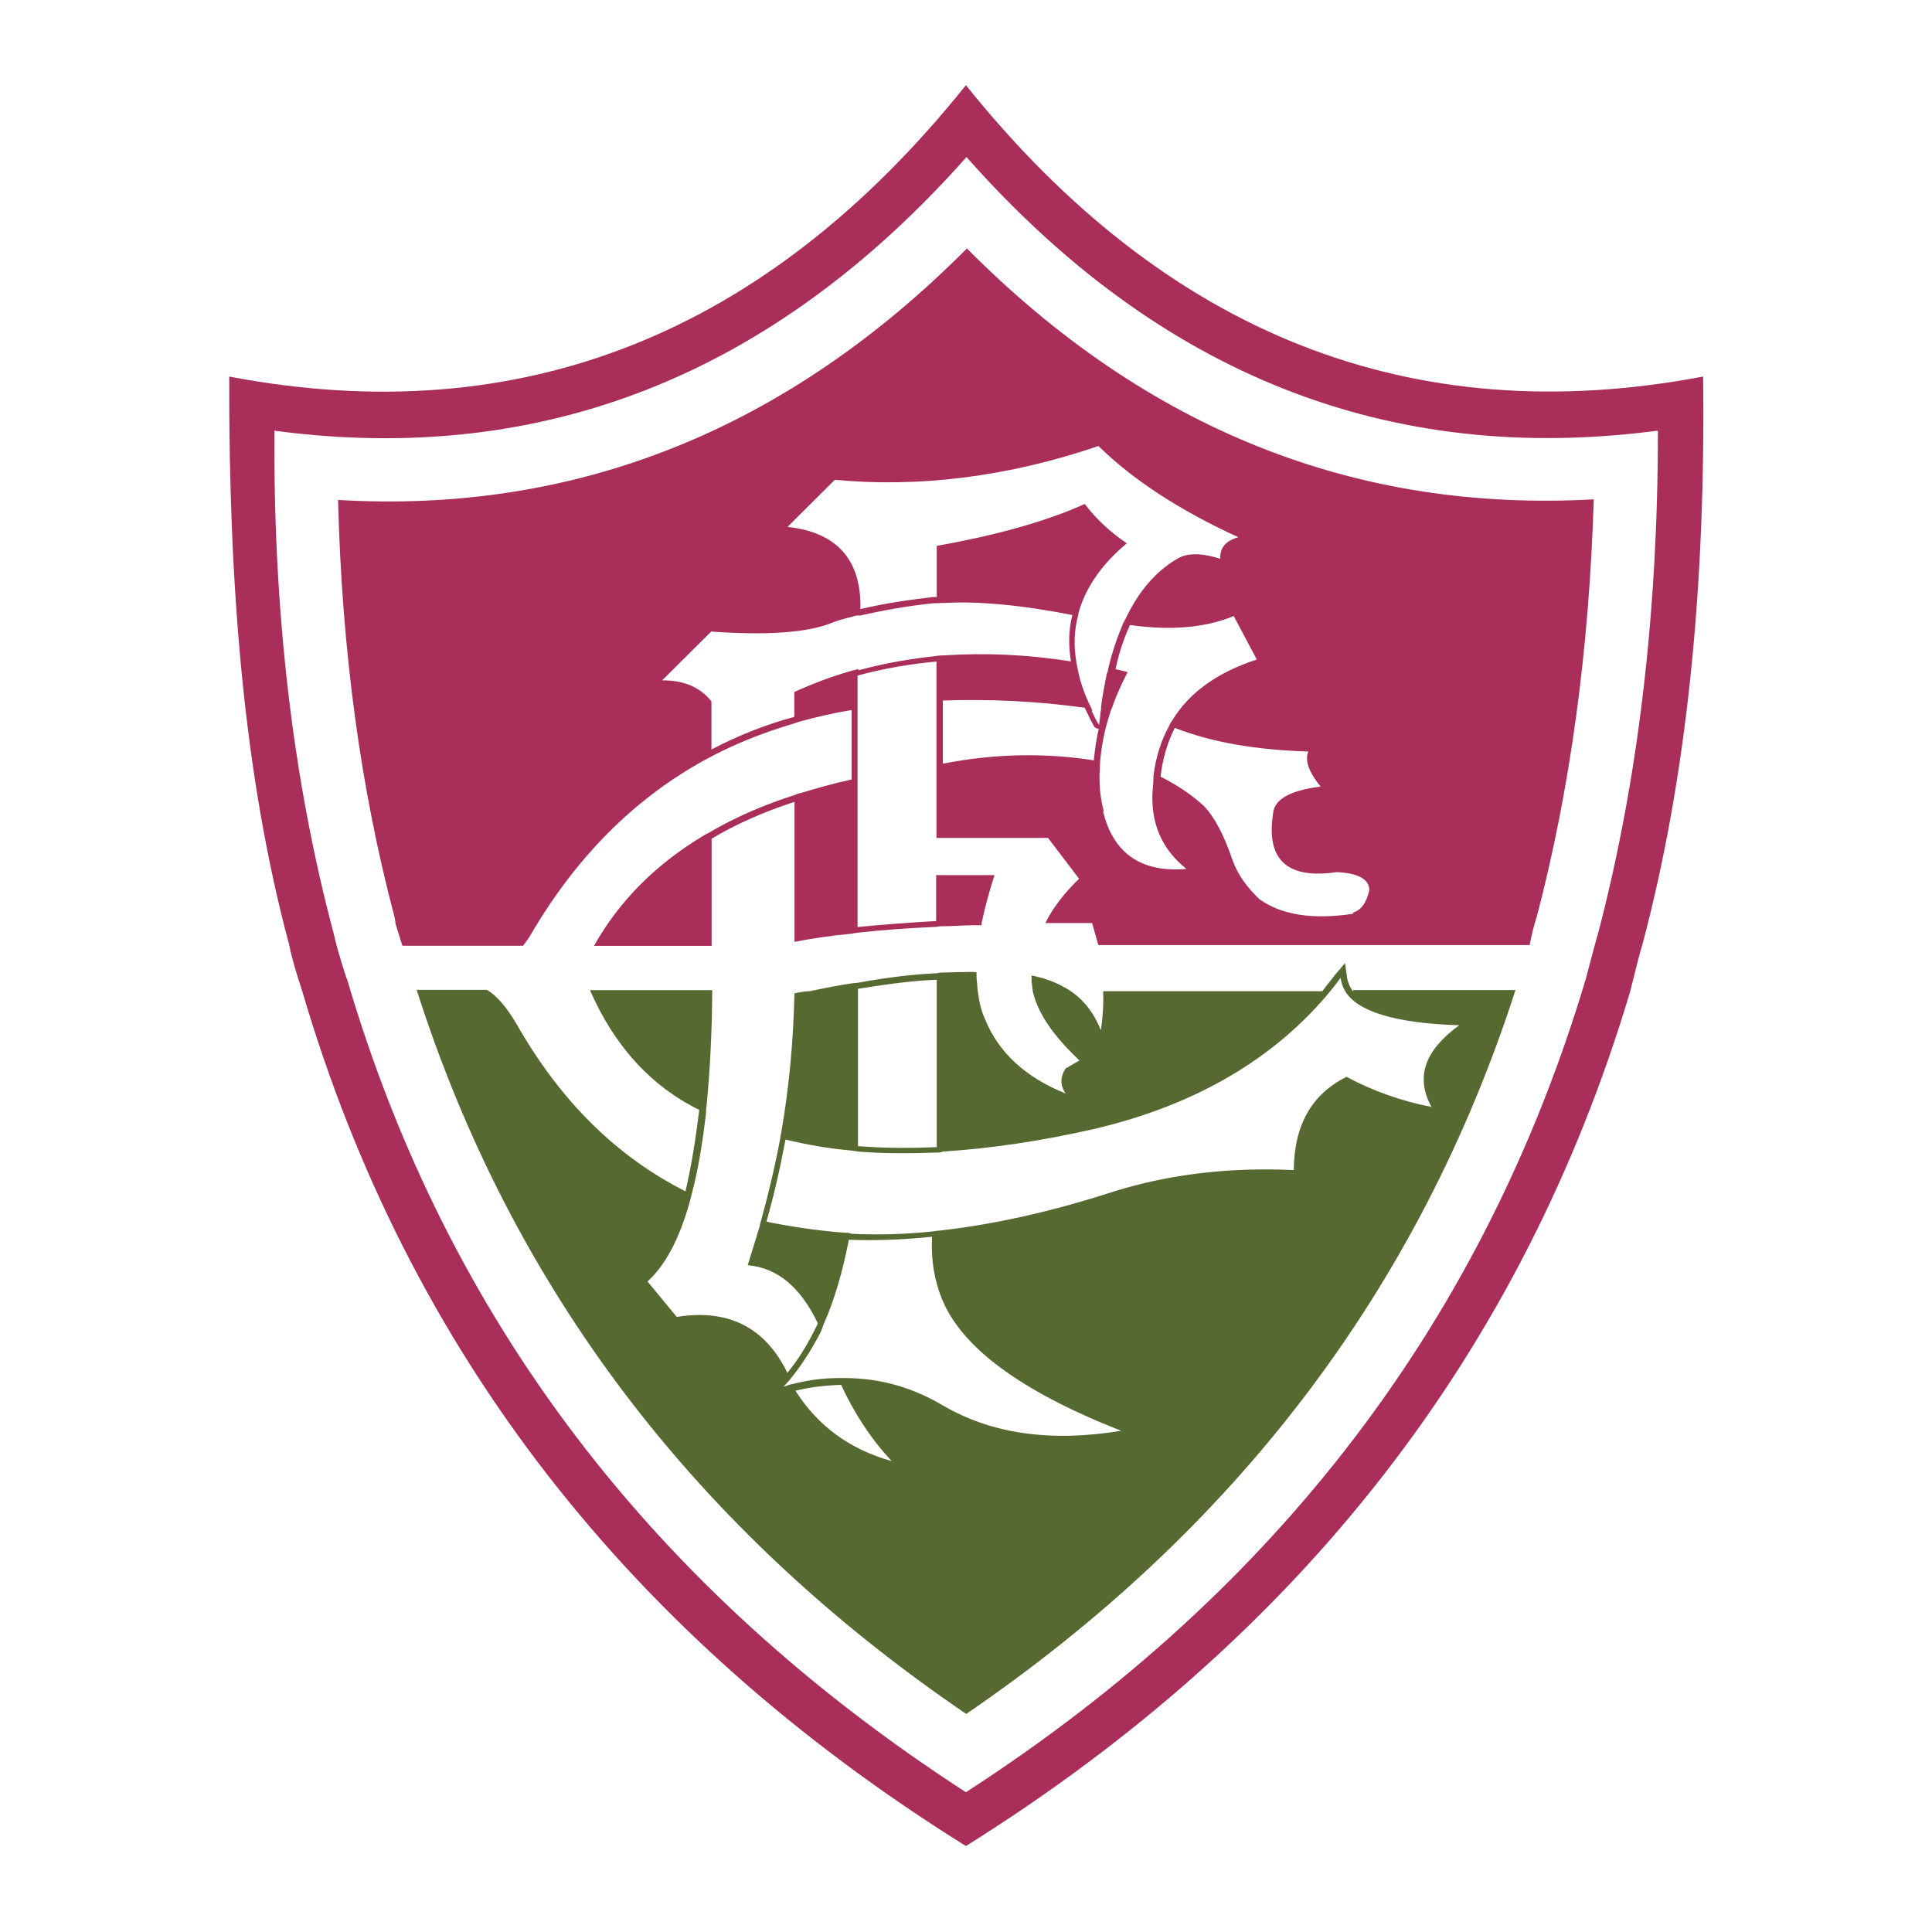 <svg xmlns="http://www.w3.org/2000/svg" width="192.76" height="192.76" viewBox="0 0 192.756 192.756"><g fill-rule="evenodd" clip-rule="evenodd"><path fill="#FFF" d="M0 0h192.76v192.76H0V0"/><path d="M22.82 184.25zm147.1-146.68c-29.03 5.5-53.57-4.17-73.55-29.07C76.4 33.42 51.9 43.1 22.87 37.57c-.05 20.7 1.4 39.62 6 56.77.2 1.06.63 2.57 1.3 4.6 10.54 35.85 32.6 64.28 66.2 85.24 33.5-20.96 55.56-49.4 66.27-85.25.62-2.52 1-4.02 1.2-4.6 4.54-17.06 6.33-36 6.08-56.76z" fill="#A92E5A"/><path d="M165.36 42.97c-26.77 3.52-49.73-5.58-68.93-27.3-19.28 21.72-42.28 30.87-69.05 27.3-.12 18.12 1.84 34.9 5.92 50.2 0 .03 0 .1.04.17.2.94.62 2.35 1.2 4.17 0 .1 0 .1.06.1 9.97 34 30.56 61 61.77 81.2 31.13-20.12 51.7-47.2 61.84-81.12.6-2.27 1-3.8 1.2-4.45 4-15.2 6-31.96 6-50.2z" fill="#FFF"/><path d="M159.4 93.14l.05-.16-.06.16z" fill="#FFF"/><path d="M96.43 24.83c-18 18.06-38.92 26.45-62.7 25.05.37 14.95 2.24 28.83 5.64 41.64.04.22.08.46.1.66.16.56.4 1.3.68 2.18h12.03c.3-.4.6-.78.8-1.16 4.55-7.76 10.35-13.55 17.38-17.4.22-.1.42-.23.62-.33 2.6-1.37 5.4-2.45 8.27-3.3.2-.07.4-.15.62-.2 1.64-.45 3.35-.85 5.1-1.13v6.93c-1.78.38-3.46.86-5.1 1.36-.22.02-.42.12-.62.2-3.06.98-5.8 2.18-8.27 3.6-.2.14-.4.24-.62.34-4.88 2.9-8.55 6.57-11.1 11.1H71v-10.7C73.48 82.2 76.2 81 79.27 80v13.97c1.64-.32 3.54-.62 5.73-.82.2-.06.42-.06.62-.1 2.32-.26 4.98-.46 7.85-.58.2-.06.42-.06.62-.06 1 0 2.1-.1 3.2-.1h.63c0-.2.05-.4.1-.6.3-1.4.7-2.82 1.2-4.4H93.4v4.58c-2.86.17-5.52.37-7.84.6V67.4c2.58-.7 5.2-1.15 7.87-1.4v17.6h11.13l3.1 4.07c-1.3 1.26-2.3 2.52-3.05 3.82l-.3.6h4.65l.62 2.2h43.03c.2-1 .42-1.9.6-2.47.04-.1.04-.2.1-.3 3.36-12.8 5.24-26.7 5.7-41.7-23.78 1.32-44.64-7-62.58-25.07zM85.6 66.76c-.2.04-.42.12-.62.16-1.97.56-3.85 1.26-5.73 2.12v2.48c-2.88.78-5.65 1.88-8.27 3.26v-4.8c-1.12-1.42-2.76-2.12-4.92-2.1l4.9-4.87c5.55.4 9.5.1 11.85-.8.7-.3 1.5-.5 2.3-.7.2-.1.4-.1.7-.1 2-.44 4.3-.9 7.07-1.2.2-.03.48-.03.68-.03.2-.02.4-.02.63-.02 3.4-.2 7.7.2 12.8 1.2-.38 1.46-.4 3-.14 4.63-4.4-.7-8.63-.87-12.7-.6-.2 0-.4 0-.6.04-2.7.3-5.3.73-7.87 1.44zm23.54 9.1c-4.98-.78-9.97-.66-15.07.33v-6.3c4.64-.16 9.36.06 14.15.72.3.62.56 1.2.92 1.82.04.13.18.2.3.25.02.02.12.02.18.02-.24 1.06-.38 2.06-.48 3.02zm-.18-5.02c-.12-.28-.2-.48-.32-.68-.56-1.22-.94-2.38-1.14-3.53-.04-.2-.1-.4-.12-.62-.26-1.6-.22-3.1.18-4.6.02-.2.1-.4.14-.6.76-2.4 2.32-4.6 4.72-6.6-1.68-1.15-3.08-2.45-4.2-3.93-3.5 1.6-8.43 3.06-14.76 4.18v5.1c-.26 0-.5 0-.76.06-2.66.3-4.96.7-6.86 1.15.12-4.9-2.33-7.66-7.27-8.2l4.72-4.7c8.4.8 17.3-.3 26.3-3.37 3.43 3.36 8.06 6.4 13.96 9.1-1.26.35-1.86 1.05-1.8 2.15-1.9-.6-3.3-.6-4.3 0-2.17 1.27-3.86 3.27-5.16 6-.13.24-.23.4-.3.6-.55 1.3-1.05 2.78-1.43 4.4 0 .24-.12.38-.16.6-.2.96-.4 2-.54 3.1 0 .2 0 .4-.07.63 0 .4-.1.83-.14 1.25-.3-.47-.5-.9-.72-1.37zM110.14 81c-.38-1.4-.52-2.87-.4-4.4 0-.2 0-.4.02-.63.14-1.56.44-3.17 1-4.85.04-.2.14-.4.24-.64.38-1.12.9-2.24 1.5-3.42-.42-.14-.86-.2-1.2-.3.34-1.64.84-3.1 1.44-4.4 4.07.57 7.55.27 10.35-.9l2.3 4.34c-3.96 1.3-6.76 3.3-8.46 6.12-.16.18-.2.32-.3.54-.8 1.44-1.3 3.06-1.54 4.87-.02.2-.02.42-.02.62v.02c-.04.56-.1 1.06-.1 1.62 0 3 1.16 5.3 3.4 7.1-4.56.4-7.33-1.6-8.33-5.78zm24.9 10.16c-4.04.62-7.16.14-9.38-1.44-1.28-1.22-2.2-2.5-2.7-3.93-.85-2.5-1.8-4.3-2.87-5.4-1.1-1-2.5-2-4.3-2.9.2-1.8.7-3.45 1.42-4.87 3.72 1.46 8.15 2.2 13.33 2.36-.38.82 0 2 1.22 3.5-3.07.37-4.67 1.3-4.75 2.73-.7 4.6 1.45 6.53 6.35 5.8 2.14.1 3.24.7 3.26 1.8-.3 1.27-.8 2-1.67 2.25z" fill="#A92E5A"/><path d="M135 98.95c-.3-.44-.5-.88-.6-1.36-.05-.5-.15-1-.2-1.5l-1.03 1.2c-.36.5-.8 1-1.24 1.6h-21.87c.06 1.3-.04 2.6-.22 3.9-.7-1.73-1.7-3.03-3.08-3.95-.94-.6-2.04-1.1-3.24-1.38-.24-.07-.42-.1-.6-.13V98c.07.3.07.6.12.9.5 2.2 2.06 4.46 4.66 6.9l-1.38.8c-.56.83-.56 1.7 0 2.5-3.98-1.6-6.7-4.07-8.05-7.44-.4-.86-.58-1.78-.72-2.78-.04-.44-.06-.86-.12-1.3V97c-.22-.03-.42-.03-.62-.03-.8 0-1.7.04-2.7.06-.2 0-.4 0-.6.07-2.3.1-4.9.4-7.8.93-.2.04-.4.04-.6.06-1.4.2-2.87.5-4.3.8-.55.02-1.05.1-1.55.22-.1 4.6-.5 9.17-1.3 13.8-.02.2-.1.37-.1.57-.5 2.73-1.16 5.5-1.9 8.2-.04.2-.14.43-.16.65l-1.2 3.9c3 .27 5.26 2.2 7 5.8-.88 1.86-1.88 3.54-3.06 4.96l-.02-.1c-2.23-4.5-5.9-6.32-11-5.5l-2.92-3.54c1.74-1.56 3.18-4.2 4.24-8.03l.16-.65c.64-2.35 1.08-5.07 1.44-8.1 0-.3 0-.5.05-.7.33-3.4.55-7.3.57-11.58h-12.2c2.44 5.57 6.06 9.56 10.9 11.94-.37 3.1-.83 5.83-1.37 8.13-6.85-3.46-12.45-8.98-16.8-16.6-1.02-1.75-2.02-2.93-3.02-3.5h-7c9.5 29.76 27.82 53.86 54.83 72.24 26.9-18.37 45.2-42.47 54.8-72.22H135zm-49.4-.3c2.92-.46 5.5-.82 7.86-.9v16.7c-2.76.12-5.38.1-7.86-.1v-15.7zm-6.23 40.1c1.56-.38 3.12-.54 4.55-.58 1.32 2.86 3 5.42 5.04 7.6-4.18-1.17-7.35-3.48-9.6-7.02zm14.78 1.52c-3.07-1.84-6.35-2.78-9.85-2.78h-.63c-1.54 0-3.06.2-4.62.6-.22.02-.42.1-.62.2-.16 0-.24 0-.3.1.06-.1.14-.2.2-.2l.44-.5c1.16-1.4 2.18-3 3.12-4.8l.3-.8c1.1-2.48 1.9-5.3 2.5-8.4 2.66.1 5.4 0 8.3-.3-.12 2.3.24 4.36.97 6.16 1.96 4.9 7.96 9.3 17.9 13.2-7.03 1.16-12.98.3-17.8-2.54zm48.67-29.83c-3.05-.6-5.85-1.6-8.47-3-3.47 1.7-5.23 4.8-5.27 9.3-6.38-.3-12.33.4-17.84 2.1-6.24 2.03-12.07 3.33-17.46 3.93-.2.02-.4.02-.62.08-2.86.3-5.6.38-8.22.24-.2-.1-.43-.1-.64-.1-2.7-.2-5.35-.6-7.83-1.1.78-2.76 1.4-5.5 1.9-8.2 2.06.5 4.26.9 6.6 1.1.2.05.43.05.63.1 2.48.2 5.12.2 7.85.1.2 0 .42 0 .62-.1 4.74-.3 9.8-1.04 15.3-2.3 10.04-2.4 17.83-7 23.38-13.73.36-.44.68-.86 1-1.3.06.45.22.9.44 1.3 1.2 2.05 5 3.23 11.4 3.43-3.4 2.47-4.4 5.1-2.8 8.1z" fill="#556931"/></g></svg>
